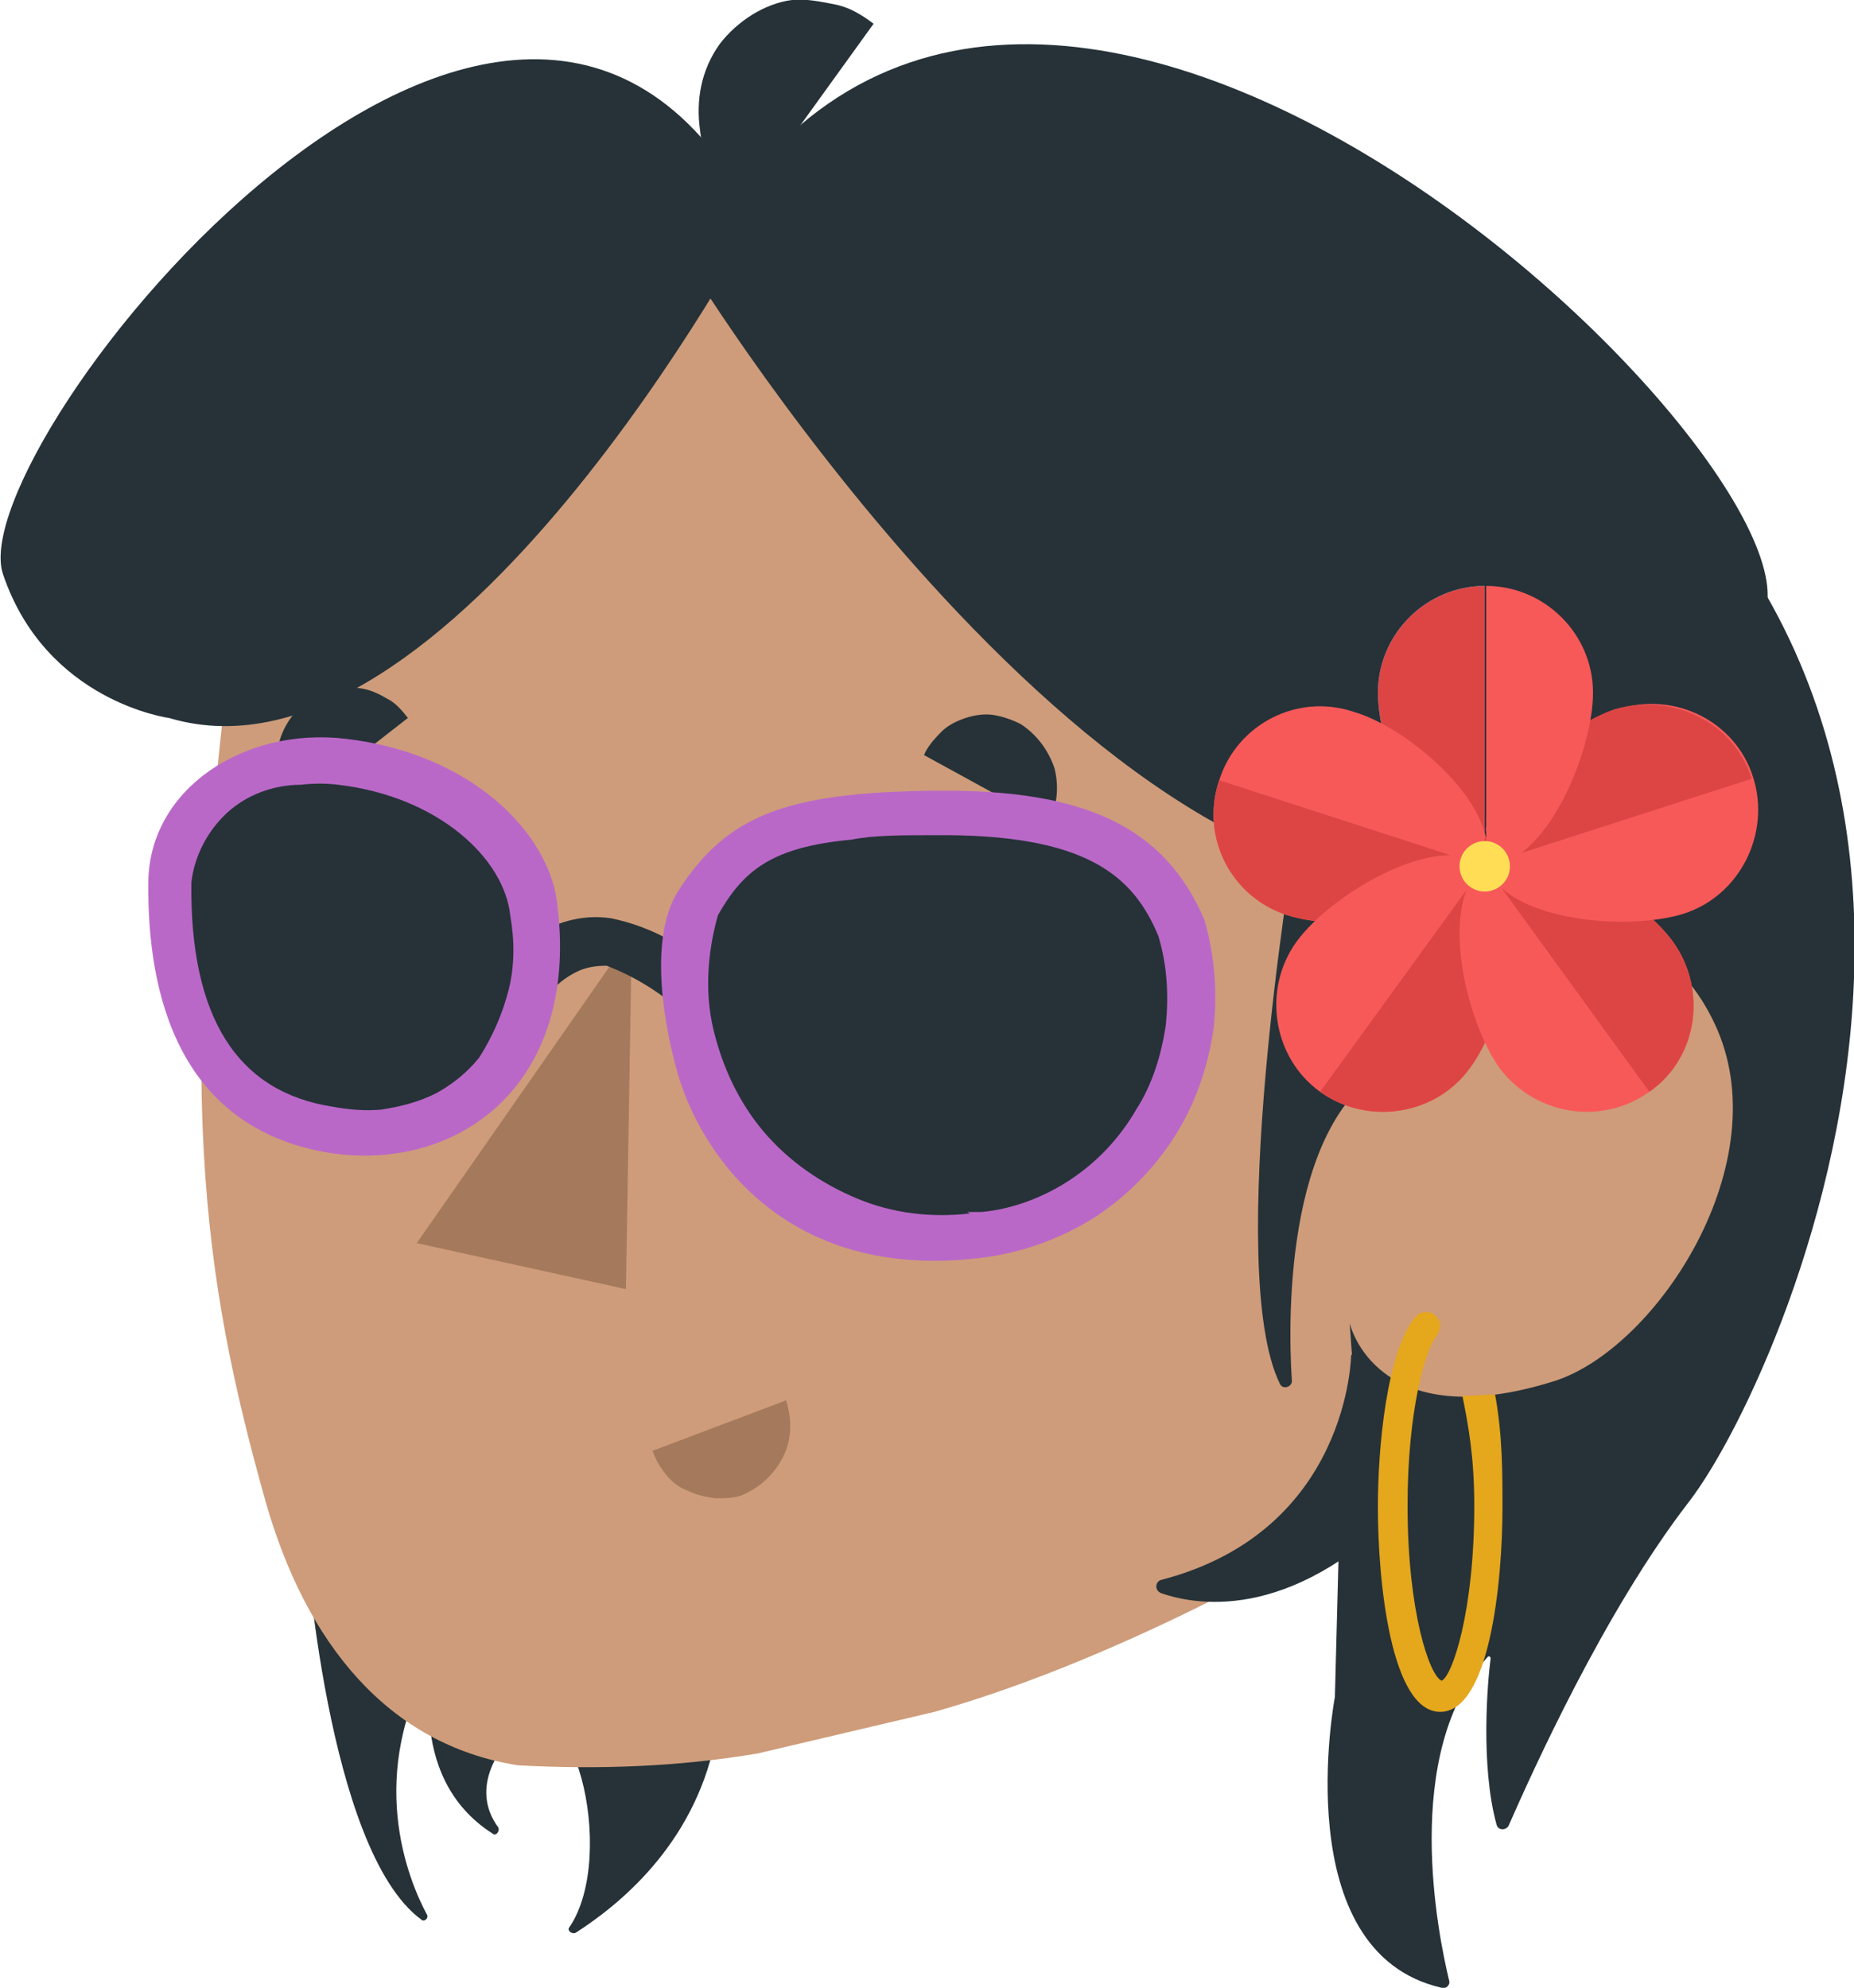 <svg width="83" height="89" viewBox="0 0 83 89" fill="none" xmlns="http://www.w3.org/2000/svg">
<g clip-path="url(#clip0)">
<path d="M13.68 68.875C13.68 68.875 14.609 82.823 18.859 85.945C18.992 86.078 19.191 85.878 19.125 85.745C18.261 84.151 16.336 79.436 19.456 74.122C19.456 74.122 17.996 79.502 22.046 82.092C22.179 82.225 22.378 82.026 22.312 81.827C21.714 81.03 21.249 79.569 22.976 77.642C25.565 74.654 27.69 83.022 25.499 86.277C25.366 86.409 25.565 86.609 25.765 86.542C27.624 85.347 31.01 82.69 32.006 77.975C31.94 77.842 20.054 65.355 13.68 68.875Z" fill="#263238"/>
<path d="M59.76 75.982C59.76 75.982 57.569 87.406 64.541 89C64.74 89.066 64.939 88.867 64.873 88.668C64.408 86.741 62.682 78.506 66.599 74.188C66.666 74.122 66.732 74.188 66.732 74.255C66.599 75.251 66.267 79.037 66.998 81.694C67.064 81.959 67.396 81.959 67.529 81.76C68.525 79.502 71.778 72.196 75.63 67.215C80.211 61.237 94.62 28.161 63.943 13.283C63.877 13.283 63.81 13.283 63.81 13.35L61.752 32.146L60.026 65.886" fill="#263238"/>
<path d="M60.89 47.887C62.35 48.751 64.409 45.895 66.202 44.102C67.995 42.308 73.838 39.651 76.759 45.828C79.681 52.005 74.17 60.374 69.588 61.835C61.554 64.359 60.425 59.245 60.425 59.245L61.023 67.813C59.694 68.809 50.531 74.189 41.833 76.646L33.931 78.506C30.412 79.104 26.76 79.237 23.174 79.037C17.331 78.108 13.679 73.525 11.886 67.215C9.031 57.053 7.902 48.817 10.359 28.825C13.015 6.907 38.513 6.642 52.258 15.343C66.069 23.977 60.89 47.887 60.89 47.887Z" fill="#CE9C7A"/>
<path d="M33.266 9.166L39.109 1.063C38.578 0.664 38.047 0.332 37.383 0.199C36.719 0.067 36.055 -0.066 35.458 8.81311e-05C34.86 0.067 34.196 0.332 33.665 0.664C33.133 0.996 32.602 1.461 32.204 1.993C31.407 3.122 31.142 4.45 31.341 5.845C31.474 7.173 32.204 8.369 33.266 9.166Z" fill="#263238"/>
<path d="M37.117 44.633C37.117 45.165 37.316 45.63 37.582 46.094C37.914 46.493 38.312 46.825 38.777 47.024C39.242 47.224 39.773 47.224 40.304 47.157C40.836 47.024 41.234 46.759 41.632 46.427C41.964 46.028 42.23 45.563 42.296 45.098C42.363 44.567 42.363 44.102 42.164 43.571C41.964 43.106 41.632 42.707 41.168 42.441C40.769 42.176 40.238 41.977 39.707 41.977C38.976 41.977 38.312 42.309 37.848 42.774C37.383 43.239 37.117 43.969 37.117 44.633Z" fill="#263238"/>
<path d="M41.367 33.808L46.945 36.863C47.343 36.066 47.41 35.202 47.21 34.405C46.945 33.608 46.414 32.878 45.683 32.413C45.285 32.214 44.886 32.081 44.488 32.014C44.09 31.948 43.625 32.014 43.226 32.147C42.828 32.28 42.43 32.479 42.164 32.745C41.766 33.143 41.5 33.475 41.367 33.808Z" fill="#263238"/>
<path d="M35.193 62.699L29.217 64.957C29.35 65.356 29.549 65.688 29.814 66.02C30.08 66.352 30.412 66.618 30.81 66.751C31.209 66.95 31.607 67.016 32.006 67.083C32.404 67.083 32.869 67.083 33.201 66.95C33.998 66.618 34.662 66.02 35.06 65.223C35.458 64.426 35.458 63.563 35.193 62.699Z" fill="#A5795B"/>
<path d="M13.148 36.13L18.261 32.145C17.996 31.813 17.73 31.481 17.332 31.282C17 31.083 16.601 30.884 16.136 30.817C15.738 30.751 15.273 30.751 14.875 30.884C14.476 31.016 14.078 31.149 13.746 31.415C13.016 31.946 12.551 32.743 12.418 33.607C12.418 34.536 12.617 35.4 13.148 36.13Z" fill="#263238"/>
<path d="M15.405 43.904C15.405 44.634 15.671 45.298 16.136 45.763C16.601 46.295 17.265 46.56 17.995 46.56C18.526 46.56 19.057 46.428 19.522 46.162C19.987 45.896 20.319 45.431 20.584 44.966C20.784 44.501 20.85 43.904 20.784 43.372C20.717 42.841 20.452 42.376 20.053 41.977C19.655 41.579 19.19 41.313 18.659 41.18C18.128 41.048 17.596 41.114 17.065 41.313C16.534 41.513 16.136 41.845 15.804 42.309C15.472 42.841 15.339 43.372 15.405 43.904Z" fill="#263238"/>
<path d="M28.286 41.844L28.021 57.718L18.658 55.659L28.286 41.844Z" fill="#A5795B"/>
<path d="M23.705 42.044C24.767 41.313 26.029 40.914 27.357 41.114C29.283 41.512 31.009 42.508 32.271 43.903L30.943 45.697C29.88 44.634 28.552 43.77 27.158 43.239C26.693 43.239 26.228 43.305 25.83 43.505C25.431 43.704 25.033 43.97 24.767 44.302L23.705 42.044Z" fill="#263238"/>
<path d="M30.346 48.088C31.408 51.741 35.326 57.586 44.356 56.258C46.016 55.992 47.61 55.394 49.071 54.464C50.465 53.534 51.66 52.339 52.59 50.878C53.52 49.416 54.051 47.822 54.316 46.162C54.516 44.502 54.383 42.775 53.918 41.181C52.125 36.996 48.54 35.336 41.9 35.402C35.26 35.469 32.537 36.465 30.346 39.919C29.217 41.712 29.483 45.033 30.346 48.088Z" fill="#BA68C8"/>
<path d="M43.426 54.331C41.7 54.53 39.973 54.331 38.38 53.667C36.786 53.002 35.325 52.006 34.197 50.678C33.068 49.349 32.337 47.755 31.939 46.095C31.541 44.435 31.673 42.641 32.138 40.981C33.267 38.988 34.529 37.926 38.114 37.594C39.11 37.394 40.372 37.394 41.833 37.394C48.605 37.328 50.73 39.188 51.859 41.911C52.257 43.239 52.324 44.567 52.191 45.896C51.992 47.224 51.593 48.553 50.863 49.682C50.133 50.944 49.137 52.006 47.941 52.803C46.746 53.6 45.352 54.132 43.957 54.264H43.293L43.426 54.331Z" fill="#263238"/>
<path d="M14.675 51.607C8.035 50.478 6.574 44.567 6.641 39.453C6.707 35.335 10.89 32.545 15.472 33.077C21.182 33.741 24.702 37.394 24.967 40.648C25.897 48.618 20.452 52.537 14.675 51.607Z" fill="#BA68C8"/>
<path d="M17.065 49.681C16.335 49.748 15.604 49.681 14.874 49.548C10.624 48.884 8.5 45.563 8.566 39.519C8.699 38.324 9.296 37.195 10.16 36.398C11.023 35.601 12.218 35.136 13.48 35.136C14.011 35.069 14.608 35.069 15.14 35.136C19.655 35.667 22.576 38.457 22.842 40.98C23.041 42.11 23.041 43.239 22.776 44.301C22.51 45.364 22.045 46.427 21.448 47.357C20.916 48.021 20.252 48.552 19.522 48.951C18.725 49.349 17.928 49.548 17.065 49.681Z" fill="#263238"/>
<path d="M30.943 12.021C30.943 12.021 50.731 44.234 67.463 39.053C67.463 39.053 76.626 34.67 79.017 27.43C81.474 20.124 44.755 -14.944 30.943 12.021Z" fill="#263238"/>
<path d="M33.864 9.831C33.864 9.831 20.053 35.867 7.57 32.147C7.57 32.147 2.059 31.417 0.133 25.705C-1.792 19.993 23.041 -11.157 33.864 9.831Z" fill="#263238"/>
<path d="M57.901 38.123C57.901 38.123 54.78 56.853 57.303 61.968C57.436 62.233 57.835 62.1 57.835 61.835C57.635 58.846 57.569 49.747 62.549 47.555C68.525 44.898 66.533 35.865 66.533 35.865L57.901 38.123Z" fill="#263238"/>
<path d="M60.49 60.641C60.49 60.641 60.423 68.544 51.99 70.736C51.725 70.803 51.658 71.201 51.99 71.334C53.717 71.932 58.099 72.596 63.278 67.017C63.212 66.95 64.208 65.091 60.49 60.641Z" fill="#263238"/>
<path d="M65.47 62.499C65.736 63.828 66.001 65.222 66.001 67.414C66.001 72.196 65.005 75.052 64.541 75.251C64.01 75.052 63.014 72.196 63.014 67.414C63.014 63.163 63.81 60.374 64.341 59.776C64.408 59.643 64.474 59.51 64.474 59.377C64.474 58.78 63.744 58.514 63.346 58.979C62.084 60.573 61.685 64.757 61.685 67.48C61.685 70.868 62.283 76.646 64.474 76.646C66.665 76.646 67.263 70.934 67.263 67.48C67.263 65.953 67.263 64.226 66.931 62.433L65.47 62.499Z" fill="#E5A71C"/>
<path d="M66.468 26.234V38.787C63.812 38.787 61.688 33.673 61.688 31.017C61.688 28.36 63.879 26.234 66.468 26.234Z" fill="#57C3FF"/>
<path d="M66.468 26.234V38.787C63.812 38.787 61.688 33.673 61.688 31.017C61.688 28.36 63.879 26.234 66.468 26.234Z" fill="#DD4545"/>
<path d="M66.468 38.787C65.671 41.31 60.16 41.775 57.637 40.978C55.113 40.181 53.719 37.458 54.582 34.934C55.379 32.41 58.101 31.016 60.625 31.879C63.148 32.61 67.331 36.263 66.468 38.787Z" fill="#F75959"/>
<path d="M66.468 38.786C65.671 41.31 60.16 41.775 57.637 40.978C55.113 40.181 53.719 37.458 54.582 34.934L66.468 38.786Z" fill="#DD4545"/>
<path d="M65.803 47.82C64.276 49.945 61.222 50.41 59.097 48.883C56.972 47.355 56.507 44.3 58.035 42.174C59.562 40.049 64.343 37.193 66.467 38.721C68.659 40.315 67.397 45.694 65.803 47.82Z" fill="#F75959"/>
<path d="M65.804 47.82C64.277 49.945 61.222 50.41 59.098 48.883L66.468 38.721C68.659 40.315 67.398 45.695 65.804 47.82Z" fill="#DD4545"/>
<path d="M73.839 48.883C71.714 50.41 68.726 49.945 67.132 47.82C65.605 45.694 64.344 40.315 66.468 38.721C68.593 37.193 73.374 40.049 74.901 42.174C76.428 44.3 76.03 47.355 73.839 48.883Z" fill="#F75959"/>
<path d="M73.839 48.883L66.469 38.721C68.594 37.193 73.374 40.049 74.902 42.174C76.429 44.3 76.03 47.355 73.839 48.883Z" fill="#DD4545"/>
<path d="M75.365 40.912C72.842 41.709 67.331 41.244 66.534 38.72C66.401 38.388 66.401 37.99 66.467 37.657C66.467 37.591 66.6 37.525 66.6 37.458C66.6 37.392 66.534 37.325 66.534 37.259C67.198 35.001 70.385 32.477 72.443 31.746C74.967 30.949 77.689 32.278 78.486 34.802C79.283 37.325 77.888 40.115 75.365 40.912Z" fill="#F75959"/>
<path d="M78.419 34.868L66.467 38.72C66.4 38.455 66.334 38.189 66.334 37.923C66.334 37.791 66.467 37.591 66.533 37.458C66.6 37.325 66.467 37.193 66.533 36.993C67.33 34.802 70.318 32.411 72.31 31.746C74.9 31.016 77.622 32.344 78.419 34.868Z" fill="#DD4545"/>
<path d="M71.316 31.017C71.316 33.673 69.191 38.787 66.535 38.787V26.234C69.125 26.234 71.316 28.36 71.316 31.017Z" fill="#F75959"/>
<path d="M66.469 39.916C67.092 39.916 67.597 39.411 67.597 38.787C67.597 38.164 67.092 37.658 66.469 37.658C65.845 37.658 65.34 38.164 65.34 38.787C65.34 39.411 65.845 39.916 66.469 39.916Z" fill="#FFDE55"/>
</g>
<defs>
<clipPath id="clip0">
<rect width="83" height="89" fill="white"/>
</clipPath>
</defs>
</svg>
